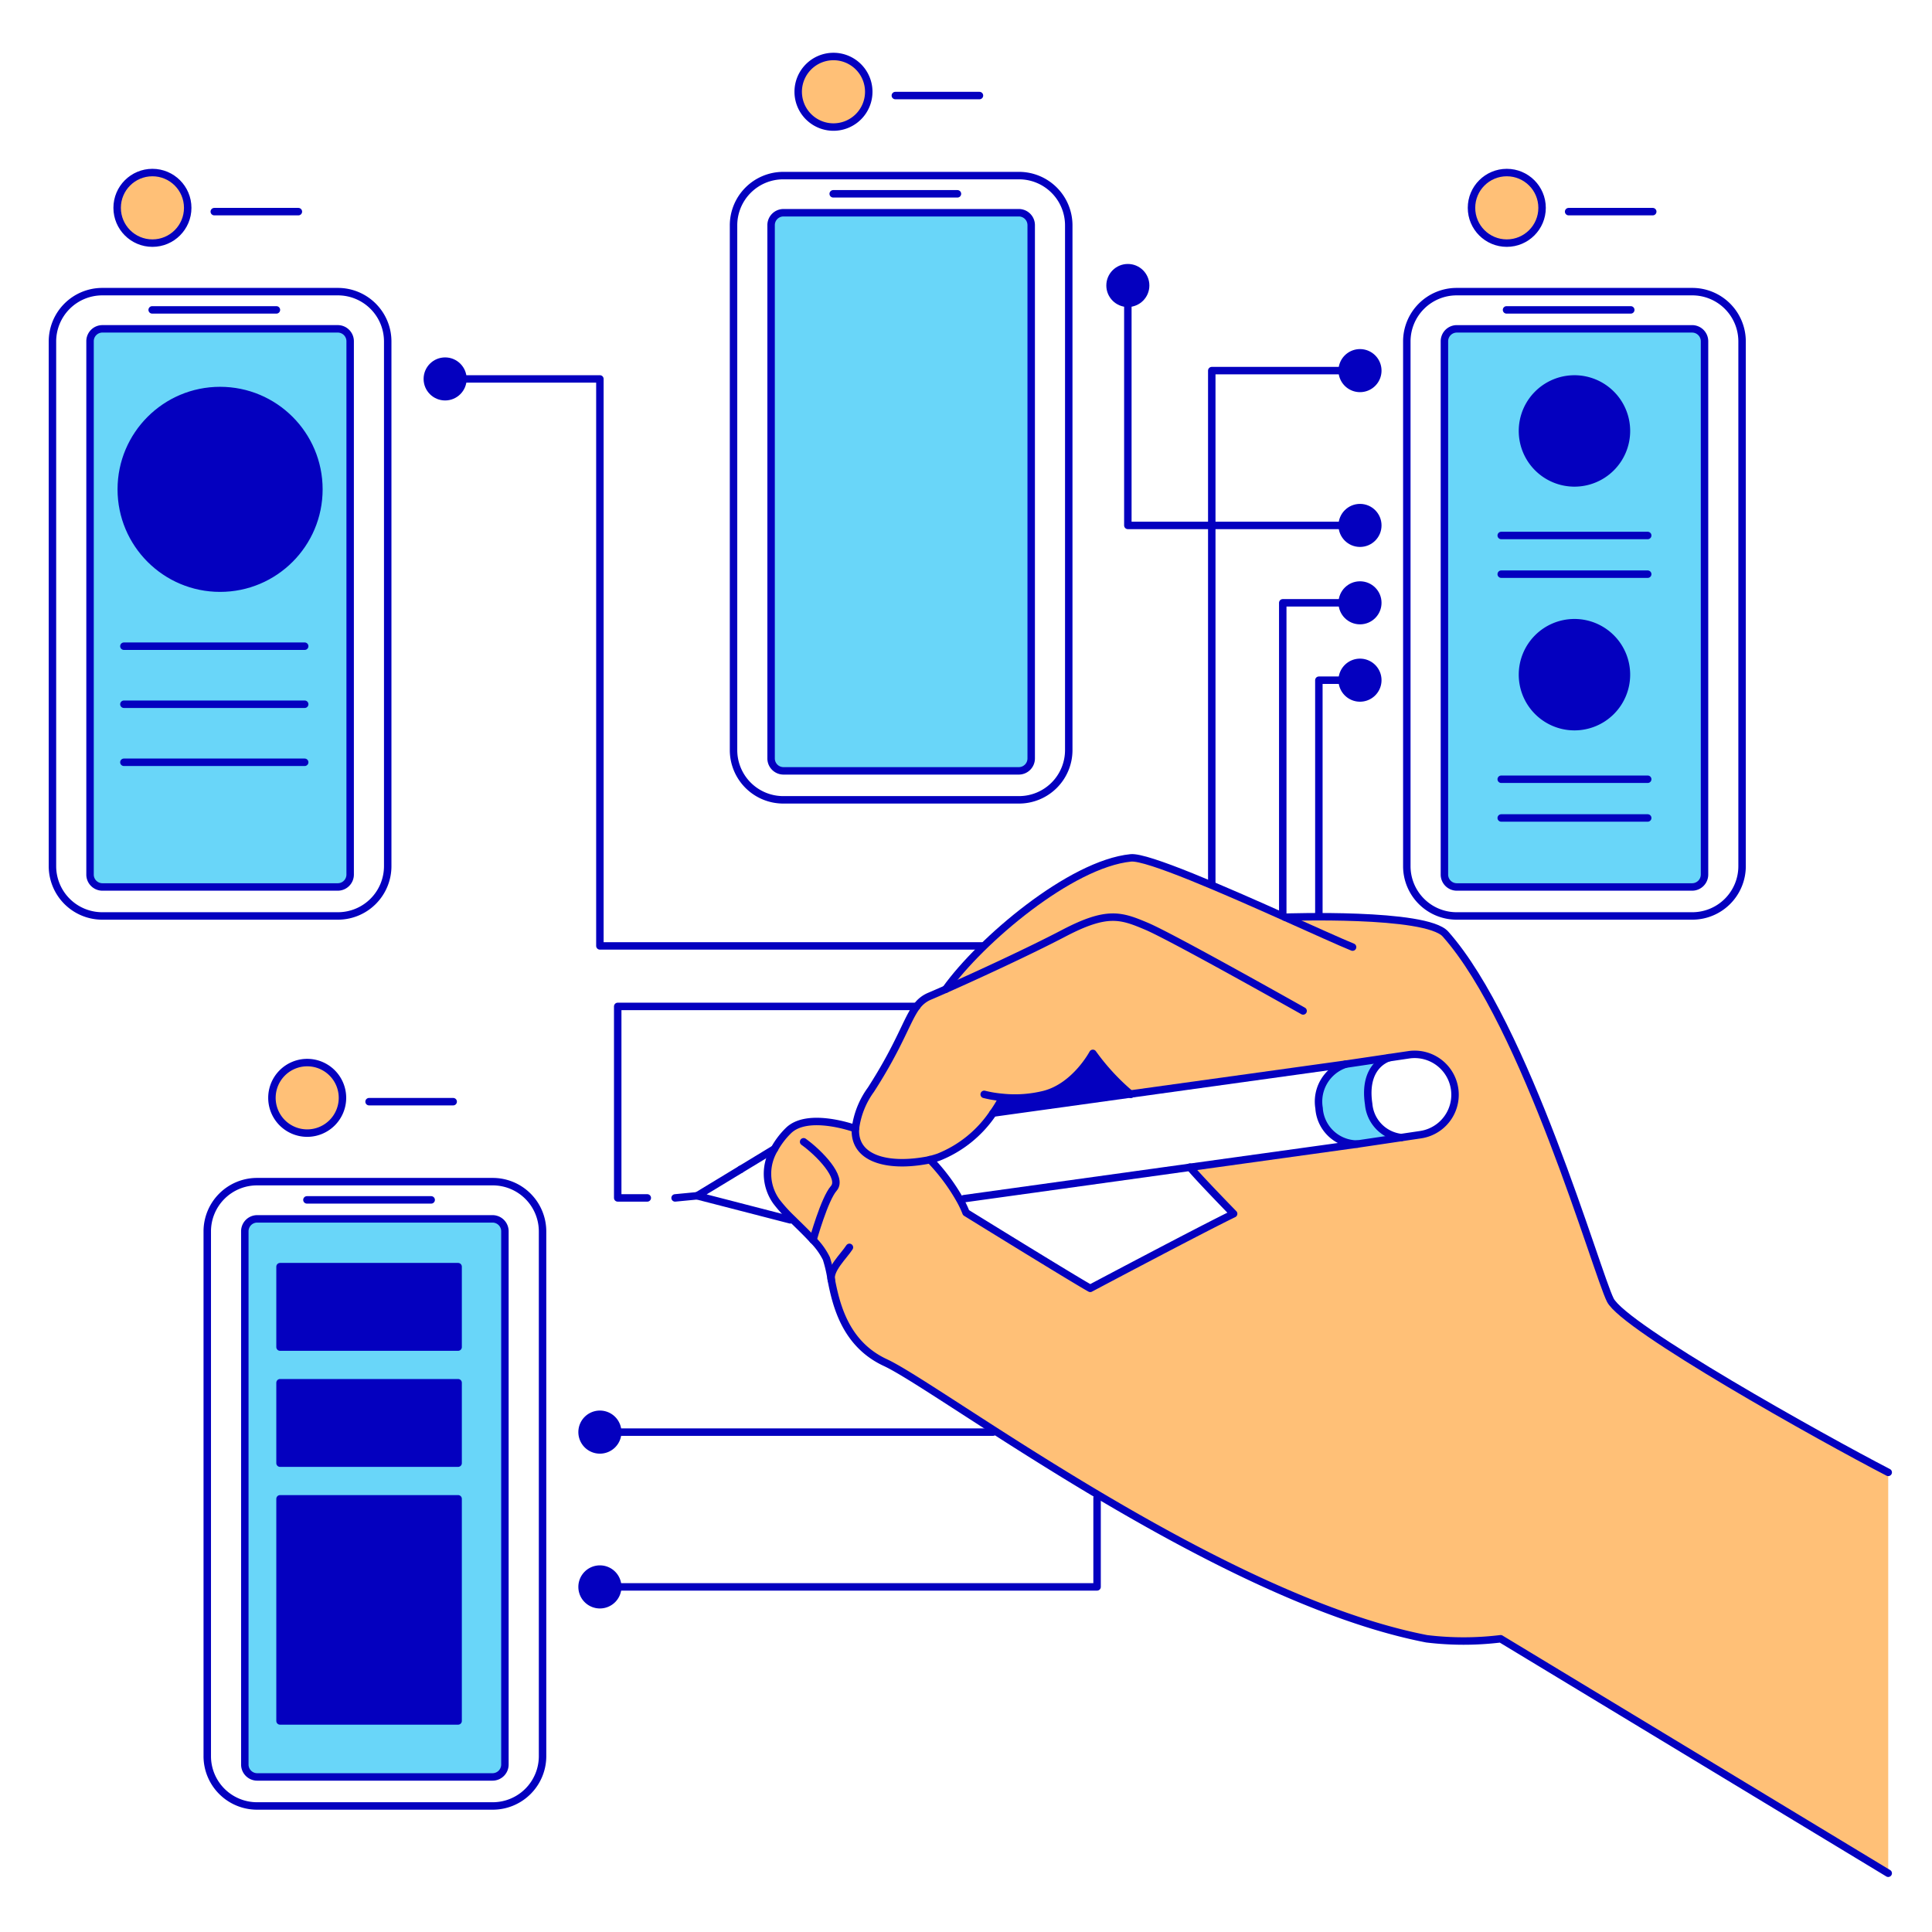 <svg xmlns="http://www.w3.org/2000/svg" viewBox="0 0 999 999"><g transform="matrix(2.498,0,0,2.498,0,0)"><g transform="matrix(2,0,0,2,0,0)"><defs><style>.a{fill:#0400BF;}.b{fill:#FFC077;}.c{fill:#69D6F9;}.d{fill:none;stroke:#0400BF;stroke-linecap:round;stroke-linejoin:round;stroke-width:0.772px;}</style></defs><rect class="a" x="28.983" y="131.098" width="18.431" height="8.323"></rect><rect class="a" x="28.983" y="143.112" width="18.431" height="8.323"></rect><rect class="a" x="28.983" y="155.126" width="18.431" height="22.99"></rect><path class="a" d="M162.954,39.219a5.378,5.378,0,1,1-5.378,5.378A5.38,5.38,0,0,1,162.954,39.219Z"></path><path class="a" d="M162.954,64.448a5.38,5.38,0,1,1-5.378,5.382A5.381,5.381,0,0,1,162.954,64.448Z"></path><circle class="a" cx="22.779" cy="50.647" r="10.227"></circle><circle class="a" cx="116.731" cy="29.548" r="1.842"></circle><circle class="a" cx="46.07" cy="39.219" r="1.842"></circle><path class="b" d="M31.8,109.976a3.651,3.651,0,1,1-3.652,3.649A3.648,3.648,0,0,1,31.8,109.976Z"></path><circle class="b" cx="155.951" cy="21.511" r="3.652"></circle><path class="b" d="M86.263,5.844A3.652,3.652,0,1,1,82.614,9.5,3.649,3.649,0,0,1,86.263,5.844Z"></path><circle class="b" cx="15.776" cy="21.511" r="3.652"></circle><path class="c" d="M145.017,117.736l-4.528.672a3.968,3.968,0,0,1-3.961-3.641c0-.015,0-.034,0-.046a4.075,4.075,0,0,1,2.745-4.582l4.5-.668c-.274.085-2.706.9-2.119,4.8A3.813,3.813,0,0,0,145.017,117.736Z"></path><path class="c" d="M176.416,35.316v55.2a1.284,1.284,0,0,1-1.282,1.282H150.777a1.283,1.283,0,0,1-1.281-1.282v-55.2a1.284,1.284,0,0,1,1.281-1.282h24.357A1.285,1.285,0,0,1,176.416,35.316ZM168.335,44.6a5.38,5.38,0,1,0-5.381,5.378A5.38,5.38,0,0,0,168.335,44.6Zm0,25.233a5.38,5.38,0,1,0-5.381,5.378A5.381,5.381,0,0,0,168.335,69.83Z"></path><path class="c" d="M52.258,127.434v55.195a1.283,1.283,0,0,1-1.281,1.282H26.62a1.284,1.284,0,0,1-1.282-1.282V127.434a1.282,1.282,0,0,1,1.282-1.282H50.977A1.281,1.281,0,0,1,52.258,127.434Zm-4.845,50.682v-22.99H28.983v22.99Zm0-26.68v-8.324H28.983v8.324Zm0-12.015V131.1H28.983v8.323Z"></path><path class="c" d="M106.728,23.3V78.5a1.285,1.285,0,0,1-1.282,1.286H81.089A1.285,1.285,0,0,1,79.808,78.5V23.3a1.283,1.283,0,0,1,1.281-1.282h24.357A1.283,1.283,0,0,1,106.728,23.3Z"></path><path class="c" d="M36.241,35.316v55.2A1.284,1.284,0,0,1,34.955,91.8H10.6a1.281,1.281,0,0,1-1.281-1.282v-55.2A1.281,1.281,0,0,1,10.6,34.034H34.955A1.285,1.285,0,0,1,36.241,35.316ZM33.006,50.647A10.227,10.227,0,1,0,22.779,60.873,10.227,10.227,0,0,0,33.006,50.647Z"></path><path class="a" d="M140.759,36.517a1.844,1.844,0,1,1-1.841,1.841A1.842,1.842,0,0,1,140.759,36.517Z"></path><circle class="a" cx="140.759" cy="54.38" r="1.842"></circle><circle class="a" cx="140.759" cy="62.391" r="1.842"></circle><path class="a" d="M140.759,68.556a1.844,1.844,0,1,1-1.841,1.845A1.842,1.842,0,0,1,140.759,68.556Z"></path><path class="a" d="M62.088,146.378a1.844,1.844,0,1,1-1.842,1.846A1.845,1.845,0,0,1,62.088,146.378Z"></path><path class="a" d="M62.088,162.4a1.842,1.842,0,1,1-1.842,1.841A1.844,1.844,0,0,1,62.088,162.4Z"></path><path class="a" d="M103.736,113.578a12.621,12.621,0,0,0,4.385-.312c3.185-.846,4.988-4.243,4.988-4.243a23.21,23.21,0,0,0,3.884,4.208L102.778,115.2a12.827,12.827,0,0,0,.954-1.56Z"></path><path class="b" d="M97.879,102.386c3.637-5.084,12.937-12.967,19.157-13.6,1.679-.173,9.7,3.34,15.963,6.143,0,0,14.6-.522,16.609,1.745,8.331,9.377,15.631,35.027,17.056,37.876s21.959,14.315,28.765,17.836v41.486l-40.112-24.268a31.525,31.525,0,0,1-7.663,0c-21.546-4.184-50.419-25.989-56.01-28.58-4.107-1.9-5.084-5.875-5.6-8.543a14.342,14.342,0,0,0-.51-2.224,7.2,7.2,0,0,0-1.386-1.926c-.676-.742-1.486-1.51-2.208-2.224a15.459,15.459,0,0,1-1.579-1.753,4.928,4.928,0,0,1-.2-5.447,8.182,8.182,0,0,1,1.421-1.876c1.988-1.992,6.76-.29,6.953-.224a8.7,8.7,0,0,1,1.6-4.019c3.023-4.691,3.706-7.246,4.749-8.629a3.12,3.12,0,0,1,1.328-1.05C96.6,102.942,97.18,102.691,97.879,102.386Zm5.857,11.192,0,.066a12.827,12.827,0,0,1-.954,1.56,12.221,12.221,0,0,1-5.625,4.555c-.289.1-.594.189-.9.267a20.4,20.4,0,0,1,3.146,4.235,10.127,10.127,0,0,1,.587,1.251s11.073,6.844,12.856,7.833c0,0,11.373-6.034,14.84-7.718,0,0-3.714-3.806-4.517-4.814l17.327-2.405,4.528-.672,2.023-.3a4.179,4.179,0,0,0-1.216-8.269l-2.027.3a.11.11,0,0,0-.023,0l-4.5.668-22.276,3.092a23.21,23.21,0,0,1-3.884-4.208s-1.8,3.4-4.988,4.243A12.621,12.621,0,0,1,103.736,113.578Z"></path><path class="d" d="M195.429,152.389c-6.806-3.521-27.341-14.991-28.765-17.836s-8.725-28.5-17.056-37.876C147.6,94.41,133,94.932,133,94.932"></path><path class="d" d="M88.533,116.814l0,0c-.193-.066-4.965-1.768-6.953.224a8.182,8.182,0,0,0-1.421,1.876,4.928,4.928,0,0,0,.2,5.447,15.459,15.459,0,0,0,1.579,1.753c.722.714,1.532,1.482,2.208,2.224a7.2,7.2,0,0,1,1.386,1.926,14.342,14.342,0,0,1,.51,2.224c.517,2.667,1.494,6.64,5.6,8.543,5.591,2.591,34.464,24.4,56.01,28.58a31.525,31.525,0,0,0,7.663,0l40.112,24.268"></path><path class="d" d="M96.242,120.022l.008,0a20.4,20.4,0,0,1,3.146,4.235,10.127,10.127,0,0,1,.587,1.251s11.073,6.844,12.856,7.833c0,0,11.373-6.034,14.84-7.718,0,0-3.714-3.806-4.517-4.814l-.011-.008"></path><path class="d" d="M84.147,128.334s1.174-4.232,2.15-5.34-1.525-3.675-3.123-4.821"></path><path class="d" d="M87.915,129.1c-.6.923-2.1,2.309-1.872,3.382"></path><path class="d" d="M117.036,113.266s-.016-.012-.043-.035a23.21,23.21,0,0,1-3.884-4.208s-1.8,3.4-4.988,4.243a12.621,12.621,0,0,1-4.385.312,12.14,12.14,0,0,1-1.873-.312"></path><path class="d" d="M103.732,113.644a12.827,12.827,0,0,1-.954,1.56,12.221,12.221,0,0,1-5.625,4.555c-.289.1-.594.189-.9.267-.17.038-.34.073-.517.1-3.946.683-7.382-.212-7.2-3.32a8.7,8.7,0,0,1,1.6-4.019c3.023-4.691,3.706-7.247,4.749-8.629a3.12,3.12,0,0,1,1.328-1.05c.4-.17.976-.421,1.675-.726,3.077-1.366,8.567-3.887,12.223-5.8,4.482-2.344,5.907-1.834,8.559-.714s16.2,8.763,16.2,8.763"></path><path class="d" d="M139.991,98.024c-1.278-.517-3.923-1.722-6.992-3.092-6.262-2.8-14.284-6.316-15.963-6.143-6.22.63-15.52,8.513-19.157,13.6"></path><polyline class="d" points="102.778 115.204 116.993 113.231 139.269 110.139"></polyline><polyline class="d" points="140.489 118.408 123.162 120.813 99.759 124.064"></polyline><polyline class="d" points="76.654 121.033 72.152 123.763 75.743 124.689 76.549 124.898 81.796 126.253"></polyline><line class="d" x1="80.151" y1="118.91" x2="76.654" y2="121.033"></line><path class="d" d="M145.017,117.736l-4.528.672a3.968,3.968,0,0,1-3.961-3.641c0-.015,0-.034,0-.046a4.075,4.075,0,0,1,2.745-4.582l4.5-.668"></path><path class="d" d="M145.017,117.736l2.023-.3a4.179,4.179,0,0,0-1.216-8.269l-2.027.3a.11.11,0,0,0-.023,0c-.274.085-2.706.9-2.119,4.8A3.813,3.813,0,0,0,145.017,117.736Z"></path><line class="d" x1="72.152" y1="123.763" x2="69.871" y2="123.983"></line><path class="d" d="M34.974,94.8H10.583a5.155,5.155,0,0,1-5.154-5.154V35.339a5.156,5.156,0,0,1,5.154-5.154H34.974a5.155,5.155,0,0,1,5.154,5.154V89.646A5.155,5.155,0,0,1,34.974,94.8Z"></path><path class="d" d="M34.955,91.8H10.6a1.281,1.281,0,0,1-1.281-1.282v-55.2A1.281,1.281,0,0,1,10.6,34.034H34.955a1.285,1.285,0,0,1,1.286,1.282v55.2A1.284,1.284,0,0,1,34.955,91.8Z"></path><line class="d" x1="15.749" y1="32.073" x2="28.608" y2="32.073"></line><line class="d" x1="30.882" y1="21.904" x2="22.177" y2="21.904"></line><circle class="d" cx="15.776" cy="21.511" r="3.652"></circle><path class="d" d="M51,186.915H26.605a5.153,5.153,0,0,1-5.154-5.154V127.453a5.152,5.152,0,0,1,5.154-5.153H51a5.155,5.155,0,0,1,5.154,5.153v54.308A5.156,5.156,0,0,1,51,186.915Z"></path><path class="d" d="M50.977,183.911H26.62a1.284,1.284,0,0,1-1.282-1.282V127.434a1.282,1.282,0,0,1,1.282-1.282H50.977a1.281,1.281,0,0,1,1.281,1.282v55.195A1.283,1.283,0,0,1,50.977,183.911Z"></path><line class="d" x1="31.766" y1="124.187" x2="44.626" y2="124.187"></line><line class="d" x1="46.904" y1="114.022" x2="38.198" y2="114.022"></line><path class="d" d="M35.445,113.625a3.65,3.65,0,1,1-3.648-3.649A3.649,3.649,0,0,1,35.445,113.625Z"></path><path class="d" d="M105.461,82.782H81.07a5.149,5.149,0,0,1-5.15-5.154v-54.3a5.15,5.15,0,0,1,5.15-5.154h24.391a5.15,5.15,0,0,1,5.154,5.154v54.3A5.149,5.149,0,0,1,105.461,82.782Z"></path><path class="d" d="M105.446,79.783H81.089A1.285,1.285,0,0,1,79.808,78.5V23.3a1.283,1.283,0,0,1,1.281-1.282h24.357a1.283,1.283,0,0,1,1.282,1.282V78.5A1.285,1.285,0,0,1,105.446,79.783Z"></path><line class="d" x1="86.236" y1="20.059" x2="99.095" y2="20.059"></line><line class="d" x1="101.373" y1="9.89" x2="92.667" y2="9.89"></line><path class="d" d="M89.915,9.5a3.651,3.651,0,1,1-3.652-3.652A3.651,3.651,0,0,1,89.915,9.5Z"></path><path class="d" d="M175.149,94.8H150.758a5.155,5.155,0,0,1-5.154-5.154V35.339a5.156,5.156,0,0,1,5.154-5.154h24.391a5.153,5.153,0,0,1,5.154,5.154V89.646A5.152,5.152,0,0,1,175.149,94.8Z"></path><path class="d" d="M175.134,91.8H150.777a1.283,1.283,0,0,1-1.281-1.282v-55.2a1.284,1.284,0,0,1,1.281-1.282h24.357a1.285,1.285,0,0,1,1.282,1.282v55.2A1.284,1.284,0,0,1,175.134,91.8Z"></path><line class="d" x1="155.924" y1="32.073" x2="168.783" y2="32.073"></line><line class="d" x1="171.057" y1="21.904" x2="162.351" y2="21.904"></line><circle class="d" cx="155.951" cy="21.511" r="3.652"></circle><path class="d" d="M63.933,148.224a1.844,1.844,0,1,1-1.845-1.846A1.844,1.844,0,0,1,63.933,148.224Z"></path><path class="d" d="M63.933,164.241a1.844,1.844,0,1,1-1.845-1.841A1.842,1.842,0,0,1,63.933,164.241Z"></path><polyline class="d" points="64.126 164.241 113.546 164.241 113.546 155.03"></polyline><circle class="d" cx="46.07" cy="39.219" r="1.842"></circle><polyline class="d" points="47.911 39.219 62.088 39.219 62.088 97.9 101.705 97.9"></polyline><polyline class="d" points="66.994 123.983 63.933 123.983 63.933 104.162 94.876 104.162 94.88 104.162"></polyline><path class="d" d="M142.6,38.358a1.842,1.842,0,1,1-1.842-1.841A1.843,1.843,0,0,1,142.6,38.358Z"></path><circle class="d" cx="116.731" cy="29.548" r="1.842"></circle><circle class="d" cx="140.759" cy="54.38" r="1.842"></circle><circle class="d" cx="140.759" cy="62.391" r="1.842"></circle><path class="d" d="M142.6,70.4a1.842,1.842,0,1,1-1.842-1.845A1.842,1.842,0,0,1,142.6,70.4Z"></path><polyline class="d" points="116.731 31.39 116.731 54.38 125.417 54.38 138.918 54.38"></polyline><polyline class="d" points="138.918 62.391 132.764 62.391 132.764 94.53"></polyline><polyline class="d" points="138.918 70.401 136.501 70.401 136.501 94.53"></polyline><polyline class="d" points="138.918 38.358 125.417 38.358 125.417 54.38 125.417 91.395"></polyline><circle class="d" cx="22.779" cy="50.647" r="10.227"></circle><line class="d" x1="12.822" y1="66.88" x2="31.535" y2="66.88"></line><line class="d" x1="12.822" y1="72.888" x2="31.535" y2="72.888"></line><line class="d" x1="12.822" y1="78.895" x2="31.535" y2="78.895"></line><rect class="d" x="28.983" y="131.098" width="18.431" height="8.323"></rect><rect class="d" x="28.983" y="143.112" width="18.431" height="8.323"></rect><rect class="d" x="28.983" y="155.126" width="18.431" height="22.99"></rect><path class="d" d="M168.335,44.6a5.38,5.38,0,1,1-5.381-5.378A5.38,5.38,0,0,1,168.335,44.6Z"></path><line class="d" x1="155.375" y1="55.422" x2="170.536" y2="55.422"></line><line class="d" x1="155.375" y1="59.426" x2="170.536" y2="59.426"></line><path class="d" d="M168.335,69.83a5.38,5.38,0,1,1-5.381-5.382A5.38,5.38,0,0,1,168.335,69.83Z"></path><line class="d" x1="155.375" y1="80.651" x2="170.536" y2="80.651"></line><line class="d" x1="155.375" y1="84.659" x2="170.536" y2="84.659"></line><line class="d" x1="63.933" y1="148.224" x2="102.778" y2="148.224"></line></g></g></svg>